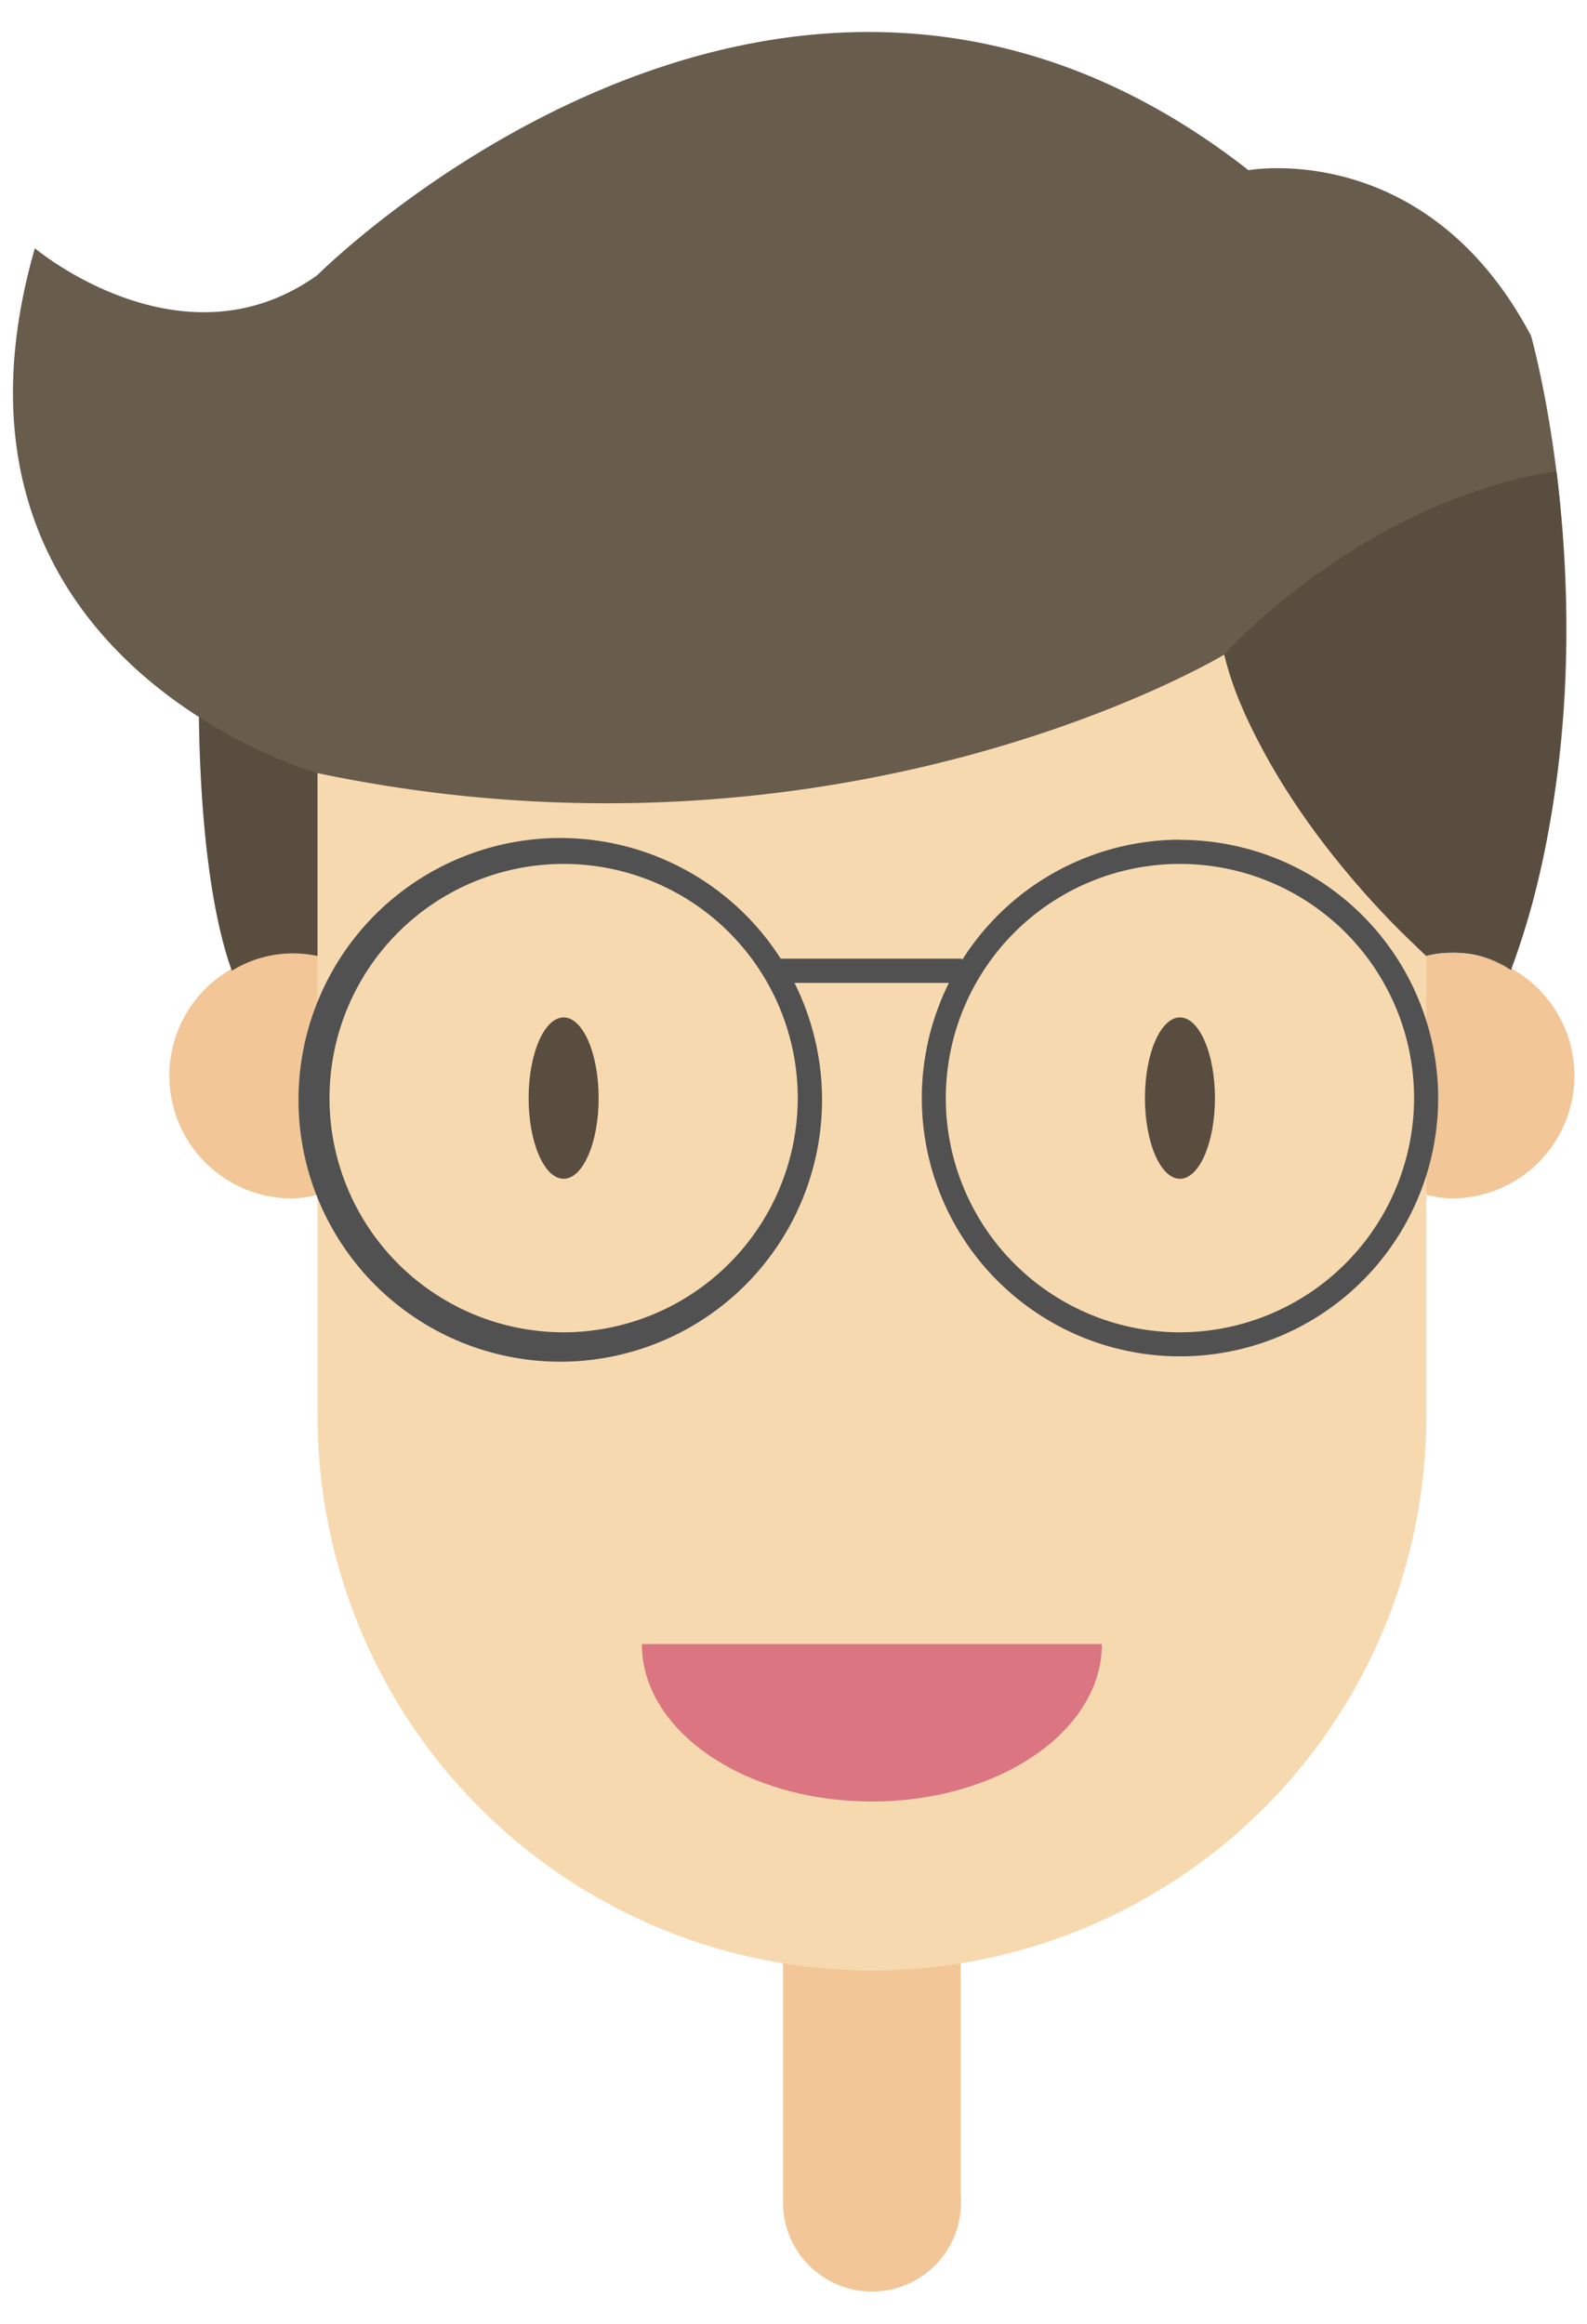 <svg id="Layer_1" data-name="Layer 1" xmlns="http://www.w3.org/2000/svg" viewBox="0 0 97 142"><defs><style>.cls-1{fill:#f2c697;}.cls-2{fill:#f7d9b0;}.cls-3{fill:#594d40;}.cls-4{fill:#db7581;}.cls-5{fill:#685c4d;}.cls-6{fill:#515151;}</style></defs><title>Doctor-chat-head</title><path class="cls-1" d="M58.72,134V115.87H47.86v18.75h0a5.44,5.44,0,0,0,10.88-.07A5.5,5.5,0,0,0,58.72,134Z"/><path class="cls-2" d="M53.29,7.23A33.88,33.88,0,0,0,19.41,41.12v45.4a33.88,33.88,0,0,0,67.77,0V41.12A33.88,33.88,0,0,0,53.29,7.23Z"/><ellipse class="cls-3" cx="34.45" cy="67.1" rx="2.14" ry="4.93"/><ellipse class="cls-3" cx="72.12" cy="67.1" rx="2.14" ry="4.93"/><path class="cls-4" d="M53.29,110.08c7.77,0,14.06-4.31,14.06-9.62H39.23C39.23,105.77,45.52,110.08,53.29,110.08Z"/><path class="cls-1" d="M19.41,58.42a6.55,6.55,0,0,0-1.56-.19,7.5,7.5,0,0,0,0,15A6.55,6.55,0,0,0,19.41,73Z"/><path class="cls-1" d="M87.17,58.42a6.55,6.55,0,0,1,1.56-.19,7.5,7.5,0,0,1,0,15A6.55,6.55,0,0,1,87.17,73Z"/><path class="cls-3" d="M19.41,58.42V41.12H12.17s-.35,11.65,2,18.2A7.07,7.07,0,0,1,19.41,58.42Z"/><path class="cls-5" d="M87.17,58.42S76.81,48.6,74.83,40c0,0-23.19,14-55.43,7.24,0,0-24.51-6.91-17.27-32.07,0,0,9,7.57,17.27,1.64,0,0,28.54-28.62,56.91-6.41,0,0,10.86-2,17.27,10.12,0,0,5.61,19.71-1.23,38.76A6.36,6.36,0,0,0,87.17,58.42Z"/><path class="cls-3" d="M74.83,40s8.2-9.27,20.3-11.22c0,0,2.41,16.81-2.78,30.48,0,0-1.6-1.51-5.19-.9C87.17,58.42,77.49,49.92,74.83,40Z"/><path class="cls-6" d="M72.12,51.31A15.78,15.78,0,0,0,58.8,58.67v-.09H47.72a16,16,0,1,0,.84,1.48H58a15.78,15.78,0,1,0,14.11-8.74ZM34.45,81.41A14.31,14.31,0,1,1,48.76,67.1,14.33,14.33,0,0,1,34.45,81.41Zm37.67,0A14.31,14.31,0,1,1,86.43,67.1,14.33,14.33,0,0,1,72.12,81.41Z"/></svg>